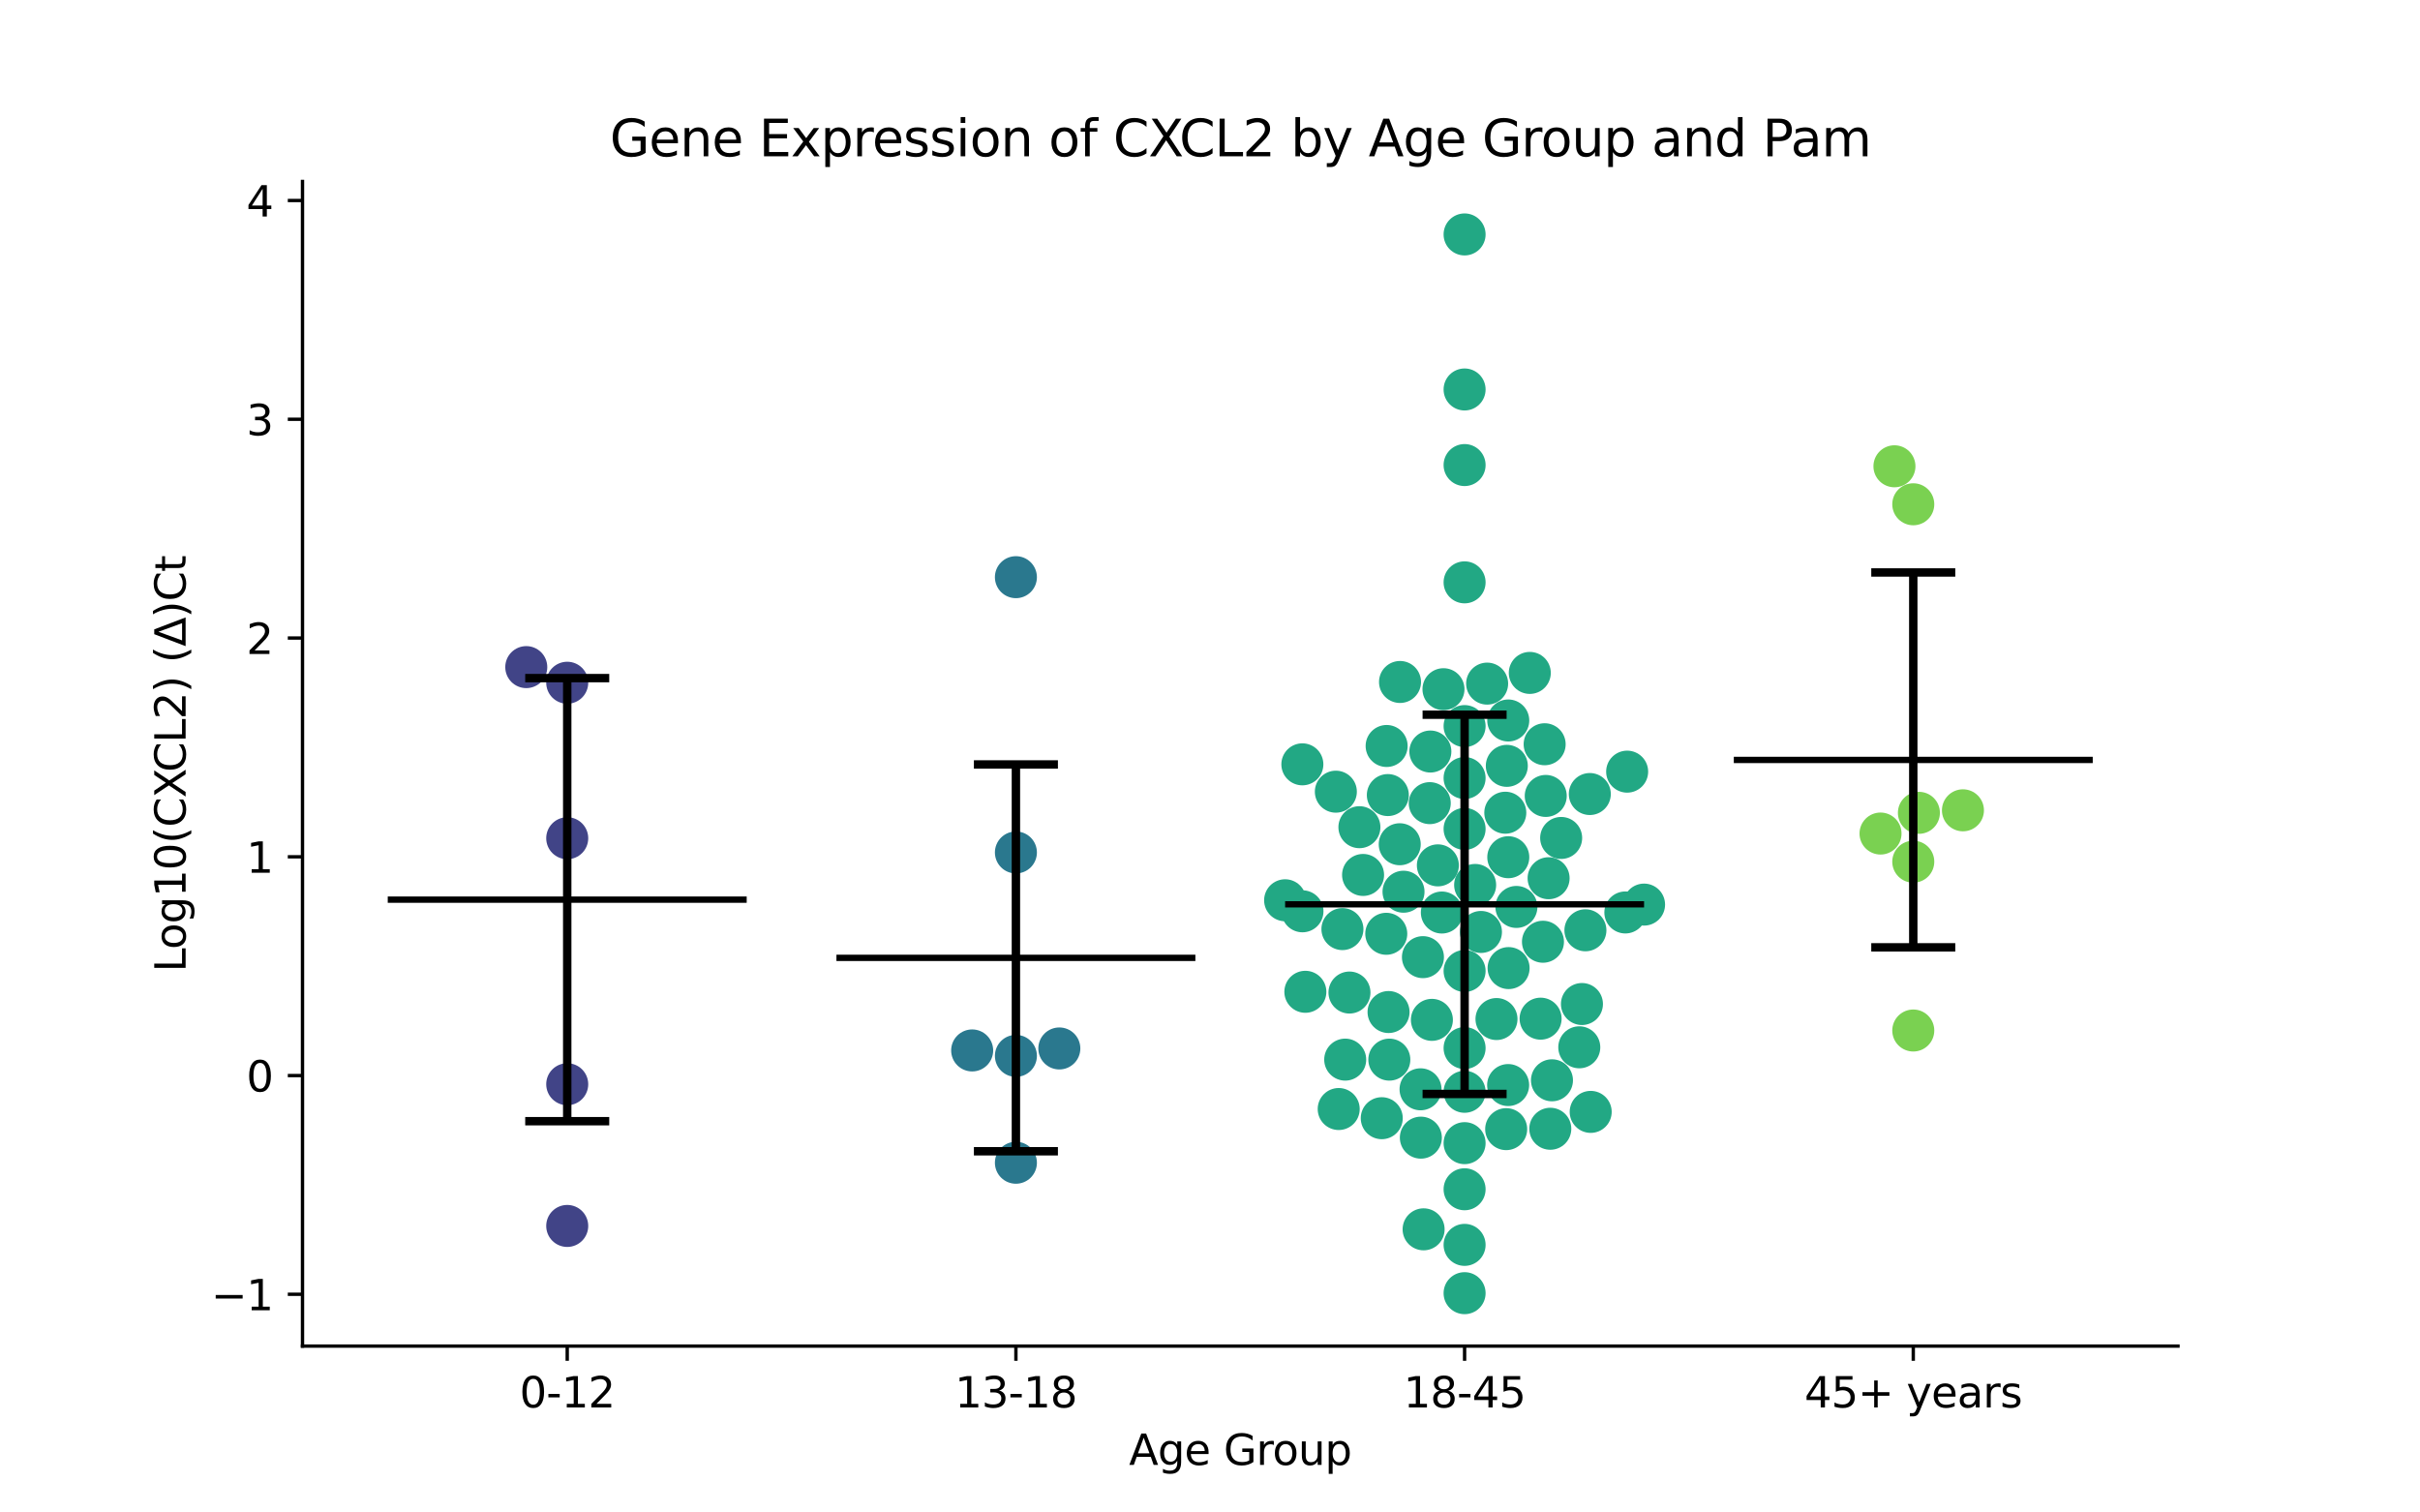 <?xml version="1.0" encoding="utf-8" standalone="no"?>
<!DOCTYPE svg PUBLIC "-//W3C//DTD SVG 1.1//EN"
  "http://www.w3.org/Graphics/SVG/1.1/DTD/svg11.dtd">
<svg xmlns:xlink="http://www.w3.org/1999/xlink" width="576pt" height="360pt" viewBox="0 0 576 360" xmlns="http://www.w3.org/2000/svg" version="1.1">
 <defs>
  <style type="text/css">*{stroke-linejoin: round; stroke-linecap: butt}</style>
 </defs>
 <g id="figure_1">
  <g id="patch_1">
   <path d="M 0 360 
L 576 360 
L 576 0 
L 0 0 
z
" style="fill: #ffffff"/>
  </g>
  <g id="axes_1">
   <g id="patch_2">
    <path d="M 72 320.4 
L 518.4 320.4 
L 518.4 43.2 
L 72 43.2 
z
" style="fill: #ffffff"/>
   </g>
   <g id="PathCollection_1">
    <defs>
     <path id="C0_0_9164478b25" d="M 0 5 
C 1.326 5 2.598 4.473 3.536 3.536 
C 4.473 2.598 5 1.326 5 -0 
C 5 -1.326 4.473 -2.598 3.536 -3.536 
C 2.598 -4.473 1.326 -5 0 -5 
C -1.326 -5 -2.598 -4.473 -3.536 -3.536 
C -4.473 -2.598 -5 -1.326 -5 0 
C -5 1.326 -4.473 2.598 -3.536 3.536 
C -2.598 4.473 -1.326 5 0 5 
z
"/>
    </defs>
    <g clip-path="url(#p341c5e65cb)">
     <use xlink:href="#C0_0_9164478b25" x="125.262" y="158.786" style="fill: #414487"/>
    </g>
    <g clip-path="url(#p341c5e65cb)">
     <use xlink:href="#C0_0_9164478b25" x="135.009" y="162.505" style="fill: #414487"/>
    </g>
    <g clip-path="url(#p341c5e65cb)">
     <use xlink:href="#C0_0_9164478b25" x="135.009" y="199.514" style="fill: #414487"/>
    </g>
    <g clip-path="url(#p341c5e65cb)">
     <use xlink:href="#C0_0_9164478b25" x="135.009" y="291.798" style="fill: #414487"/>
    </g>
    <g clip-path="url(#p341c5e65cb)">
     <use xlink:href="#C0_0_9164478b25" x="135.009" y="258.069" style="fill: #414487"/>
    </g>
   </g>
   <g id="PathCollection_2">
    <defs>
     <path id="C1_0_edf9f49661" d="M 0 5 
C 1.326 5 2.598 4.473 3.536 3.536 
C 4.473 2.598 5 1.326 5 -0 
C 5 -1.326 4.473 -2.598 3.536 -3.536 
C 2.598 -4.473 1.326 -5 0 -5 
C -1.326 -5 -2.598 -4.473 -3.536 -3.536 
C -4.473 -2.598 -5 -1.326 -5 0 
C -5 1.326 -4.473 2.598 -3.536 3.536 
C -2.598 4.473 -1.326 5 0 5 
z
"/>
    </defs>
    <g clip-path="url(#p341c5e65cb)">
     <use xlink:href="#C1_0_edf9f49661" x="241.803" y="137.379" style="fill: #2a788e"/>
    </g>
    <g clip-path="url(#p341c5e65cb)">
     <use xlink:href="#C1_0_edf9f49661" x="241.803" y="251.318" style="fill: #2a788e"/>
    </g>
    <g clip-path="url(#p341c5e65cb)">
     <use xlink:href="#C1_0_edf9f49661" x="241.803" y="276.754" style="fill: #2a788e"/>
    </g>
    <g clip-path="url(#p341c5e65cb)">
     <use xlink:href="#C1_0_edf9f49661" x="231.391" y="250.024" style="fill: #2a788e"/>
    </g>
    <g clip-path="url(#p341c5e65cb)">
     <use xlink:href="#C1_0_edf9f49661" x="252.138" y="249.552" style="fill: #2a788e"/>
    </g>
    <g clip-path="url(#p341c5e65cb)">
     <use xlink:href="#C1_0_edf9f49661" x="241.803" y="202.901" style="fill: #2a788e"/>
    </g>
   </g>
   <g id="PathCollection_3">
    <defs>
     <path id="C2_0_41a0356313" d="M 0 5 
C 1.326 5 2.598 4.473 3.536 3.536 
C 4.473 2.598 5 1.326 5 -0 
C 5 -1.326 4.473 -2.598 3.536 -3.536 
C 2.598 -4.473 1.326 -5 0 -5 
C -1.326 -5 -2.598 -4.473 -3.536 -3.536 
C -4.473 -2.598 -5 -1.326 -5 0 
C -5 1.326 -4.473 2.598 -3.536 3.536 
C -2.598 4.473 -1.326 5 0 5 
z
"/>
    </defs>
    <g clip-path="url(#p341c5e65cb)">
     <use xlink:href="#C2_0_41a0356313" x="353.962" y="162.713" style="fill: #22a884"/>
    </g>
    <g clip-path="url(#p341c5e65cb)">
     <use xlink:href="#C2_0_41a0356313" x="387.289" y="183.667" style="fill: #22a884"/>
    </g>
    <g clip-path="url(#p341c5e65cb)">
     <use xlink:href="#C2_0_41a0356313" x="348.597" y="138.61" style="fill: #22a884"/>
    </g>
    <g clip-path="url(#p341c5e65cb)">
     <use xlink:href="#C2_0_41a0356313" x="367.652" y="177.145" style="fill: #22a884"/>
    </g>
    <g clip-path="url(#p341c5e65cb)">
     <use xlink:href="#C2_0_41a0356313" x="367.912" y="189.447" style="fill: #22a884"/>
    </g>
    <g clip-path="url(#p341c5e65cb)">
     <use xlink:href="#C2_0_41a0356313" x="348.597" y="259.866" style="fill: #22a884"/>
    </g>
    <g clip-path="url(#p341c5e65cb)">
     <use xlink:href="#C2_0_41a0356313" x="333.228" y="162.323" style="fill: #22a884"/>
    </g>
    <g clip-path="url(#p341c5e65cb)">
     <use xlink:href="#C2_0_41a0356313" x="348.597" y="55.8" style="fill: #22a884"/>
    </g>
    <g clip-path="url(#p341c5e65cb)">
     <use xlink:href="#C2_0_41a0356313" x="364.116" y="160.165" style="fill: #22a884"/>
    </g>
    <g clip-path="url(#p341c5e65cb)">
     <use xlink:href="#C2_0_41a0356313" x="348.597" y="92.701" style="fill: #22a884"/>
    </g>
    <g clip-path="url(#p341c5e65cb)">
     <use xlink:href="#C2_0_41a0356313" x="348.597" y="110.694" style="fill: #22a884"/>
    </g>
    <g clip-path="url(#p341c5e65cb)">
     <use xlink:href="#C2_0_41a0356313" x="348.597" y="272.092" style="fill: #22a884"/>
    </g>
    <g clip-path="url(#p341c5e65cb)">
     <use xlink:href="#C2_0_41a0356313" x="330.042" y="177.559" style="fill: #22a884"/>
    </g>
    <g clip-path="url(#p341c5e65cb)">
     <use xlink:href="#C2_0_41a0356313" x="348.597" y="185.187" style="fill: #22a884"/>
    </g>
    <g clip-path="url(#p341c5e65cb)">
     <use xlink:href="#C2_0_41a0356313" x="340.814" y="242.747" style="fill: #22a884"/>
    </g>
    <g clip-path="url(#p341c5e65cb)">
     <use xlink:href="#C2_0_41a0356313" x="343.571" y="164.044" style="fill: #22a884"/>
    </g>
    <g clip-path="url(#p341c5e65cb)">
     <use xlink:href="#C2_0_41a0356313" x="378.401" y="188.993" style="fill: #22a884"/>
    </g>
    <g clip-path="url(#p341c5e65cb)">
     <use xlink:href="#C2_0_41a0356313" x="342.237" y="205.972" style="fill: #22a884"/>
    </g>
    <g clip-path="url(#p341c5e65cb)">
     <use xlink:href="#C2_0_41a0356313" x="305.879" y="214.283" style="fill: #22a884"/>
    </g>
    <g clip-path="url(#p341c5e65cb)">
     <use xlink:href="#C2_0_41a0356313" x="340.304" y="191.162" style="fill: #22a884"/>
    </g>
    <g clip-path="url(#p341c5e65cb)">
     <use xlink:href="#C2_0_41a0356313" x="321.196" y="236.245" style="fill: #22a884"/>
    </g>
    <g clip-path="url(#p341c5e65cb)">
     <use xlink:href="#C2_0_41a0356313" x="333.159" y="200.946" style="fill: #22a884"/>
    </g>
    <g clip-path="url(#p341c5e65cb)">
     <use xlink:href="#C2_0_41a0356313" x="340.45" y="178.879" style="fill: #22a884"/>
    </g>
    <g clip-path="url(#p341c5e65cb)">
     <use xlink:href="#C2_0_41a0356313" x="317.955" y="188.435" style="fill: #22a884"/>
    </g>
    <g clip-path="url(#p341c5e65cb)">
     <use xlink:href="#C2_0_41a0356313" x="309.984" y="181.926" style="fill: #22a884"/>
    </g>
    <g clip-path="url(#p341c5e65cb)">
     <use xlink:href="#C2_0_41a0356313" x="338.682" y="227.82" style="fill: #22a884"/>
    </g>
    <g clip-path="url(#p341c5e65cb)">
     <use xlink:href="#C2_0_41a0356313" x="348.597" y="249.459" style="fill: #22a884"/>
    </g>
    <g clip-path="url(#p341c5e65cb)">
     <use xlink:href="#C2_0_41a0356313" x="348.597" y="197.296" style="fill: #22a884"/>
    </g>
    <g clip-path="url(#p341c5e65cb)">
     <use xlink:href="#C2_0_41a0356313" x="368.995" y="268.667" style="fill: #22a884"/>
    </g>
    <g clip-path="url(#p341c5e65cb)">
     <use xlink:href="#C2_0_41a0356313" x="360.928" y="215.868" style="fill: #22a884"/>
    </g>
    <g clip-path="url(#p341c5e65cb)">
     <use xlink:href="#C2_0_41a0356313" x="352.493" y="221.824" style="fill: #22a884"/>
    </g>
    <g clip-path="url(#p341c5e65cb)">
     <use xlink:href="#C2_0_41a0356313" x="334.061" y="212.247" style="fill: #22a884"/>
    </g>
    <g clip-path="url(#p341c5e65cb)">
     <use xlink:href="#C2_0_41a0356313" x="358.996" y="204.034" style="fill: #22a884"/>
    </g>
    <g clip-path="url(#p341c5e65cb)">
     <use xlink:href="#C2_0_41a0356313" x="348.597" y="307.8" style="fill: #22a884"/>
    </g>
    <g clip-path="url(#p341c5e65cb)">
     <use xlink:href="#C2_0_41a0356313" x="375.895" y="249.279" style="fill: #22a884"/>
    </g>
    <g clip-path="url(#p341c5e65cb)">
     <use xlink:href="#C2_0_41a0356313" x="358.962" y="258.264" style="fill: #22a884"/>
    </g>
    <g clip-path="url(#p341c5e65cb)">
     <use xlink:href="#C2_0_41a0356313" x="391.315" y="215.312" style="fill: #22a884"/>
    </g>
    <g clip-path="url(#p341c5e65cb)">
     <use xlink:href="#C2_0_41a0356313" x="359.072" y="230.424" style="fill: #22a884"/>
    </g>
    <g clip-path="url(#p341c5e65cb)">
     <use xlink:href="#C2_0_41a0356313" x="368.593" y="209.034" style="fill: #22a884"/>
    </g>
    <g clip-path="url(#p341c5e65cb)">
     <use xlink:href="#C2_0_41a0356313" x="371.582" y="199.448" style="fill: #22a884"/>
    </g>
    <g clip-path="url(#p341c5e65cb)">
     <use xlink:href="#C2_0_41a0356313" x="330.328" y="189.242" style="fill: #22a884"/>
    </g>
    <g clip-path="url(#p341c5e65cb)">
     <use xlink:href="#C2_0_41a0356313" x="358.646" y="182.286" style="fill: #22a884"/>
    </g>
    <g clip-path="url(#p341c5e65cb)">
     <use xlink:href="#C2_0_41a0356313" x="348.597" y="283.067" style="fill: #22a884"/>
    </g>
    <g clip-path="url(#p341c5e65cb)">
     <use xlink:href="#C2_0_41a0356313" x="386.861" y="217.182" style="fill: #22a884"/>
    </g>
    <g clip-path="url(#p341c5e65cb)">
     <use xlink:href="#C2_0_41a0356313" x="348.597" y="172.824" style="fill: #22a884"/>
    </g>
    <g clip-path="url(#p341c5e65cb)">
     <use xlink:href="#C2_0_41a0356313" x="329.954" y="222.26" style="fill: #22a884"/>
    </g>
    <g clip-path="url(#p341c5e65cb)">
     <use xlink:href="#C2_0_41a0356313" x="320.183" y="252.209" style="fill: #22a884"/>
    </g>
    <g clip-path="url(#p341c5e65cb)">
     <use xlink:href="#C2_0_41a0356313" x="324.434" y="208.255" style="fill: #22a884"/>
    </g>
    <g clip-path="url(#p341c5e65cb)">
     <use xlink:href="#C2_0_41a0356313" x="310.008" y="216.908" style="fill: #22a884"/>
    </g>
    <g clip-path="url(#p341c5e65cb)">
     <use xlink:href="#C2_0_41a0356313" x="351.108" y="210.635" style="fill: #22a884"/>
    </g>
    <g clip-path="url(#p341c5e65cb)">
     <use xlink:href="#C2_0_41a0356313" x="369.394" y="257.133" style="fill: #22a884"/>
    </g>
    <g clip-path="url(#p341c5e65cb)">
     <use xlink:href="#C2_0_41a0356313" x="343.185" y="217.197" style="fill: #22a884"/>
    </g>
    <g clip-path="url(#p341c5e65cb)">
     <use xlink:href="#C2_0_41a0356313" x="330.498" y="240.883" style="fill: #22a884"/>
    </g>
    <g clip-path="url(#p341c5e65cb)">
     <use xlink:href="#C2_0_41a0356313" x="330.683" y="252.211" style="fill: #22a884"/>
    </g>
    <g clip-path="url(#p341c5e65cb)">
     <use xlink:href="#C2_0_41a0356313" x="358.991" y="171.491" style="fill: #22a884"/>
    </g>
    <g clip-path="url(#p341c5e65cb)">
     <use xlink:href="#C2_0_41a0356313" x="319.52" y="221.143" style="fill: #22a884"/>
    </g>
    <g clip-path="url(#p341c5e65cb)">
     <use xlink:href="#C2_0_41a0356313" x="366.688" y="242.462" style="fill: #22a884"/>
    </g>
    <g clip-path="url(#p341c5e65cb)">
     <use xlink:href="#C2_0_41a0356313" x="310.697" y="236.067" style="fill: #22a884"/>
    </g>
    <g clip-path="url(#p341c5e65cb)">
     <use xlink:href="#C2_0_41a0356313" x="358.286" y="193.442" style="fill: #22a884"/>
    </g>
    <g clip-path="url(#p341c5e65cb)">
     <use xlink:href="#C2_0_41a0356313" x="358.496" y="268.757" style="fill: #22a884"/>
    </g>
    <g clip-path="url(#p341c5e65cb)">
     <use xlink:href="#C2_0_41a0356313" x="338.842" y="292.604" style="fill: #22a884"/>
    </g>
    <g clip-path="url(#p341c5e65cb)">
     <use xlink:href="#C2_0_41a0356313" x="338.188" y="270.783" style="fill: #22a884"/>
    </g>
    <g clip-path="url(#p341c5e65cb)">
     <use xlink:href="#C2_0_41a0356313" x="323.562" y="196.889" style="fill: #22a884"/>
    </g>
    <g clip-path="url(#p341c5e65cb)">
     <use xlink:href="#C2_0_41a0356313" x="328.881" y="266.153" style="fill: #22a884"/>
    </g>
    <g clip-path="url(#p341c5e65cb)">
     <use xlink:href="#C2_0_41a0356313" x="348.597" y="231.11" style="fill: #22a884"/>
    </g>
    <g clip-path="url(#p341c5e65cb)">
     <use xlink:href="#C2_0_41a0356313" x="367.251" y="224.153" style="fill: #22a884"/>
    </g>
    <g clip-path="url(#p341c5e65cb)">
     <use xlink:href="#C2_0_41a0356313" x="338.115" y="259.275" style="fill: #22a884"/>
    </g>
    <g clip-path="url(#p341c5e65cb)">
     <use xlink:href="#C2_0_41a0356313" x="376.529" y="238.976" style="fill: #22a884"/>
    </g>
    <g clip-path="url(#p341c5e65cb)">
     <use xlink:href="#C2_0_41a0356313" x="318.634" y="263.969" style="fill: #22a884"/>
    </g>
    <g clip-path="url(#p341c5e65cb)">
     <use xlink:href="#C2_0_41a0356313" x="356.189" y="242.551" style="fill: #22a884"/>
    </g>
    <g clip-path="url(#p341c5e65cb)">
     <use xlink:href="#C2_0_41a0356313" x="377.354" y="221.427" style="fill: #22a884"/>
    </g>
    <g clip-path="url(#p341c5e65cb)">
     <use xlink:href="#C2_0_41a0356313" x="378.611" y="264.651" style="fill: #22a884"/>
    </g>
    <g clip-path="url(#p341c5e65cb)">
     <use xlink:href="#C2_0_41a0356313" x="348.597" y="296.303" style="fill: #22a884"/>
    </g>
   </g>
   <g id="PathCollection_4">
    <defs>
     <path id="C3_0_a66eb5003d" d="M 0 5 
C 1.326 5 2.598 4.473 3.536 3.536 
C 4.473 2.598 5 1.326 5 -0 
C 5 -1.326 4.473 -2.598 3.536 -3.536 
C 2.598 -4.473 1.326 -5 0 -5 
C -1.326 -5 -2.598 -4.473 -3.536 -3.536 
C -4.473 -2.598 -5 -1.326 -5 0 
C -5 1.326 -4.473 2.598 -3.536 3.536 
C -2.598 4.473 -1.326 5 0 5 
z
"/>
    </defs>
    <g clip-path="url(#p341c5e65cb)">
     <use xlink:href="#C3_0_a66eb5003d" x="456.731" y="193.469" style="fill: #7ad151"/>
    </g>
    <g clip-path="url(#p341c5e65cb)">
     <use xlink:href="#C3_0_a66eb5003d" x="455.391" y="205.099" style="fill: #7ad151"/>
    </g>
    <g clip-path="url(#p341c5e65cb)">
     <use xlink:href="#C3_0_a66eb5003d" x="455.391" y="120.028" style="fill: #7ad151"/>
    </g>
    <g clip-path="url(#p341c5e65cb)">
     <use xlink:href="#C3_0_a66eb5003d" x="450.909" y="110.985" style="fill: #7ad151"/>
    </g>
    <g clip-path="url(#p341c5e65cb)">
     <use xlink:href="#C3_0_a66eb5003d" x="467.213" y="192.869" style="fill: #7ad151"/>
    </g>
    <g clip-path="url(#p341c5e65cb)">
     <use xlink:href="#C3_0_a66eb5003d" x="447.596" y="198.399" style="fill: #7ad151"/>
    </g>
    <g clip-path="url(#p341c5e65cb)">
     <use xlink:href="#C3_0_a66eb5003d" x="455.391" y="245.281" style="fill: #7ad151"/>
    </g>
   </g>
   <g id="matplotlib.axis_1">
    <g id="xtick_1">
     <g id="line2d_1">
      <defs>
       <path id="md28a3a3b6a" d="M 0 0 
L 0 3.5 
" style="stroke: #000000; stroke-width: 0.8"/>
      </defs>
      <g>
       <use xlink:href="#md28a3a3b6a" x="135.009" y="320.4" style="stroke: #000000; stroke-width: 0.8"/>
      </g>
     </g>
     <g id="text_1">
      <!-- 0-12 -->
      <g transform="translate(123.661 334.998) scale(0.1 -0.1)">
       <defs>
        <path id="DejaVuSans-30" d="M 2034 4250 
Q 1547 4250 1301 3770 
Q 1056 3291 1056 2328 
Q 1056 1369 1301 889 
Q 1547 409 2034 409 
Q 2525 409 2770 889 
Q 3016 1369 3016 2328 
Q 3016 3291 2770 3770 
Q 2525 4250 2034 4250 
z
M 2034 4750 
Q 2819 4750 3233 4129 
Q 3647 3509 3647 2328 
Q 3647 1150 3233 529 
Q 2819 -91 2034 -91 
Q 1250 -91 836 529 
Q 422 1150 422 2328 
Q 422 3509 836 4129 
Q 1250 4750 2034 4750 
z
" transform="scale(0.016)"/>
        <path id="DejaVuSans-2d" d="M 313 2009 
L 1997 2009 
L 1997 1497 
L 313 1497 
L 313 2009 
z
" transform="scale(0.016)"/>
        <path id="DejaVuSans-31" d="M 794 531 
L 1825 531 
L 1825 4091 
L 703 3866 
L 703 4441 
L 1819 4666 
L 2450 4666 
L 2450 531 
L 3481 531 
L 3481 0 
L 794 0 
L 794 531 
z
" transform="scale(0.016)"/>
        <path id="DejaVuSans-32" d="M 1228 531 
L 3431 531 
L 3431 0 
L 469 0 
L 469 531 
Q 828 903 1448 1529 
Q 2069 2156 2228 2338 
Q 2531 2678 2651 2914 
Q 2772 3150 2772 3378 
Q 2772 3750 2511 3984 
Q 2250 4219 1831 4219 
Q 1534 4219 1204 4116 
Q 875 4013 500 3803 
L 500 4441 
Q 881 4594 1212 4672 
Q 1544 4750 1819 4750 
Q 2544 4750 2975 4387 
Q 3406 4025 3406 3419 
Q 3406 3131 3298 2873 
Q 3191 2616 2906 2266 
Q 2828 2175 2409 1742 
Q 1991 1309 1228 531 
z
" transform="scale(0.016)"/>
       </defs>
       <use xlink:href="#DejaVuSans-30"/>
       <use xlink:href="#DejaVuSans-2d" x="63.623"/>
       <use xlink:href="#DejaVuSans-31" x="99.707"/>
       <use xlink:href="#DejaVuSans-32" x="163.33"/>
      </g>
     </g>
    </g>
    <g id="xtick_2">
     <g id="line2d_2">
      <g>
       <use xlink:href="#md28a3a3b6a" x="241.803" y="320.4" style="stroke: #000000; stroke-width: 0.8"/>
      </g>
     </g>
     <g id="text_2">
      <!-- 13-18 -->
      <g transform="translate(227.274 334.998) scale(0.1 -0.1)">
       <defs>
        <path id="DejaVuSans-33" d="M 2597 2516 
Q 3050 2419 3304 2112 
Q 3559 1806 3559 1356 
Q 3559 666 3084 287 
Q 2609 -91 1734 -91 
Q 1441 -91 1130 -33 
Q 819 25 488 141 
L 488 750 
Q 750 597 1062 519 
Q 1375 441 1716 441 
Q 2309 441 2620 675 
Q 2931 909 2931 1356 
Q 2931 1769 2642 2001 
Q 2353 2234 1838 2234 
L 1294 2234 
L 1294 2753 
L 1863 2753 
Q 2328 2753 2575 2939 
Q 2822 3125 2822 3475 
Q 2822 3834 2567 4026 
Q 2313 4219 1838 4219 
Q 1578 4219 1281 4162 
Q 984 4106 628 3988 
L 628 4550 
Q 988 4650 1302 4700 
Q 1616 4750 1894 4750 
Q 2613 4750 3031 4423 
Q 3450 4097 3450 3541 
Q 3450 3153 3228 2886 
Q 3006 2619 2597 2516 
z
" transform="scale(0.016)"/>
        <path id="DejaVuSans-38" d="M 2034 2216 
Q 1584 2216 1326 1975 
Q 1069 1734 1069 1313 
Q 1069 891 1326 650 
Q 1584 409 2034 409 
Q 2484 409 2743 651 
Q 3003 894 3003 1313 
Q 3003 1734 2745 1975 
Q 2488 2216 2034 2216 
z
M 1403 2484 
Q 997 2584 770 2862 
Q 544 3141 544 3541 
Q 544 4100 942 4425 
Q 1341 4750 2034 4750 
Q 2731 4750 3128 4425 
Q 3525 4100 3525 3541 
Q 3525 3141 3298 2862 
Q 3072 2584 2669 2484 
Q 3125 2378 3379 2068 
Q 3634 1759 3634 1313 
Q 3634 634 3220 271 
Q 2806 -91 2034 -91 
Q 1263 -91 848 271 
Q 434 634 434 1313 
Q 434 1759 690 2068 
Q 947 2378 1403 2484 
z
M 1172 3481 
Q 1172 3119 1398 2916 
Q 1625 2713 2034 2713 
Q 2441 2713 2670 2916 
Q 2900 3119 2900 3481 
Q 2900 3844 2670 4047 
Q 2441 4250 2034 4250 
Q 1625 4250 1398 4047 
Q 1172 3844 1172 3481 
z
" transform="scale(0.016)"/>
       </defs>
       <use xlink:href="#DejaVuSans-31"/>
       <use xlink:href="#DejaVuSans-33" x="63.623"/>
       <use xlink:href="#DejaVuSans-2d" x="127.246"/>
       <use xlink:href="#DejaVuSans-31" x="163.33"/>
       <use xlink:href="#DejaVuSans-38" x="226.953"/>
      </g>
     </g>
    </g>
    <g id="xtick_3">
     <g id="line2d_3">
      <g>
       <use xlink:href="#md28a3a3b6a" x="348.597" y="320.4" style="stroke: #000000; stroke-width: 0.8"/>
      </g>
     </g>
     <g id="text_3">
      <!-- 18-45 -->
      <g transform="translate(334.068 334.998) scale(0.1 -0.1)">
       <defs>
        <path id="DejaVuSans-34" d="M 2419 4116 
L 825 1625 
L 2419 1625 
L 2419 4116 
z
M 2253 4666 
L 3047 4666 
L 3047 1625 
L 3713 1625 
L 3713 1100 
L 3047 1100 
L 3047 0 
L 2419 0 
L 2419 1100 
L 313 1100 
L 313 1709 
L 2253 4666 
z
" transform="scale(0.016)"/>
        <path id="DejaVuSans-35" d="M 691 4666 
L 3169 4666 
L 3169 4134 
L 1269 4134 
L 1269 2991 
Q 1406 3038 1543 3061 
Q 1681 3084 1819 3084 
Q 2600 3084 3056 2656 
Q 3513 2228 3513 1497 
Q 3513 744 3044 326 
Q 2575 -91 1722 -91 
Q 1428 -91 1123 -41 
Q 819 9 494 109 
L 494 744 
Q 775 591 1075 516 
Q 1375 441 1709 441 
Q 2250 441 2565 725 
Q 2881 1009 2881 1497 
Q 2881 1984 2565 2268 
Q 2250 2553 1709 2553 
Q 1456 2553 1204 2497 
Q 953 2441 691 2322 
L 691 4666 
z
" transform="scale(0.016)"/>
       </defs>
       <use xlink:href="#DejaVuSans-31"/>
       <use xlink:href="#DejaVuSans-38" x="63.623"/>
       <use xlink:href="#DejaVuSans-2d" x="127.246"/>
       <use xlink:href="#DejaVuSans-34" x="163.33"/>
       <use xlink:href="#DejaVuSans-35" x="226.953"/>
      </g>
     </g>
    </g>
    <g id="xtick_4">
     <g id="line2d_4">
      <g>
       <use xlink:href="#md28a3a3b6a" x="455.391" y="320.4" style="stroke: #000000; stroke-width: 0.8"/>
      </g>
     </g>
     <g id="text_4">
      <!-- 45+ years -->
      <g transform="translate(429.49 334.998) scale(0.1 -0.1)">
       <defs>
        <path id="DejaVuSans-2b" d="M 2944 4013 
L 2944 2272 
L 4684 2272 
L 4684 1741 
L 2944 1741 
L 2944 0 
L 2419 0 
L 2419 1741 
L 678 1741 
L 678 2272 
L 2419 2272 
L 2419 4013 
L 2944 4013 
z
" transform="scale(0.016)"/>
        <path id="DejaVuSans-20" transform="scale(0.016)"/>
        <path id="DejaVuSans-79" d="M 2059 -325 
Q 1816 -950 1584 -1140 
Q 1353 -1331 966 -1331 
L 506 -1331 
L 506 -850 
L 844 -850 
Q 1081 -850 1212 -737 
Q 1344 -625 1503 -206 
L 1606 56 
L 191 3500 
L 800 3500 
L 1894 763 
L 2988 3500 
L 3597 3500 
L 2059 -325 
z
" transform="scale(0.016)"/>
        <path id="DejaVuSans-65" d="M 3597 1894 
L 3597 1613 
L 953 1613 
Q 991 1019 1311 708 
Q 1631 397 2203 397 
Q 2534 397 2845 478 
Q 3156 559 3463 722 
L 3463 178 
Q 3153 47 2828 -22 
Q 2503 -91 2169 -91 
Q 1331 -91 842 396 
Q 353 884 353 1716 
Q 353 2575 817 3079 
Q 1281 3584 2069 3584 
Q 2775 3584 3186 3129 
Q 3597 2675 3597 1894 
z
M 3022 2063 
Q 3016 2534 2758 2815 
Q 2500 3097 2075 3097 
Q 1594 3097 1305 2825 
Q 1016 2553 972 2059 
L 3022 2063 
z
" transform="scale(0.016)"/>
        <path id="DejaVuSans-61" d="M 2194 1759 
Q 1497 1759 1228 1600 
Q 959 1441 959 1056 
Q 959 750 1161 570 
Q 1363 391 1709 391 
Q 2188 391 2477 730 
Q 2766 1069 2766 1631 
L 2766 1759 
L 2194 1759 
z
M 3341 1997 
L 3341 0 
L 2766 0 
L 2766 531 
Q 2569 213 2275 61 
Q 1981 -91 1556 -91 
Q 1019 -91 701 211 
Q 384 513 384 1019 
Q 384 1609 779 1909 
Q 1175 2209 1959 2209 
L 2766 2209 
L 2766 2266 
Q 2766 2663 2505 2880 
Q 2244 3097 1772 3097 
Q 1472 3097 1187 3025 
Q 903 2953 641 2809 
L 641 3341 
Q 956 3463 1253 3523 
Q 1550 3584 1831 3584 
Q 2591 3584 2966 3190 
Q 3341 2797 3341 1997 
z
" transform="scale(0.016)"/>
        <path id="DejaVuSans-72" d="M 2631 2963 
Q 2534 3019 2420 3045 
Q 2306 3072 2169 3072 
Q 1681 3072 1420 2755 
Q 1159 2438 1159 1844 
L 1159 0 
L 581 0 
L 581 3500 
L 1159 3500 
L 1159 2956 
Q 1341 3275 1631 3429 
Q 1922 3584 2338 3584 
Q 2397 3584 2469 3576 
Q 2541 3569 2628 3553 
L 2631 2963 
z
" transform="scale(0.016)"/>
        <path id="DejaVuSans-73" d="M 2834 3397 
L 2834 2853 
Q 2591 2978 2328 3040 
Q 2066 3103 1784 3103 
Q 1356 3103 1142 2972 
Q 928 2841 928 2578 
Q 928 2378 1081 2264 
Q 1234 2150 1697 2047 
L 1894 2003 
Q 2506 1872 2764 1633 
Q 3022 1394 3022 966 
Q 3022 478 2636 193 
Q 2250 -91 1575 -91 
Q 1294 -91 989 -36 
Q 684 19 347 128 
L 347 722 
Q 666 556 975 473 
Q 1284 391 1588 391 
Q 1994 391 2212 530 
Q 2431 669 2431 922 
Q 2431 1156 2273 1281 
Q 2116 1406 1581 1522 
L 1381 1569 
Q 847 1681 609 1914 
Q 372 2147 372 2553 
Q 372 3047 722 3315 
Q 1072 3584 1716 3584 
Q 2034 3584 2315 3537 
Q 2597 3491 2834 3397 
z
" transform="scale(0.016)"/>
       </defs>
       <use xlink:href="#DejaVuSans-34"/>
       <use xlink:href="#DejaVuSans-35" x="63.623"/>
       <use xlink:href="#DejaVuSans-2b" x="127.246"/>
       <use xlink:href="#DejaVuSans-20" x="211.035"/>
       <use xlink:href="#DejaVuSans-79" x="242.822"/>
       <use xlink:href="#DejaVuSans-65" x="302.002"/>
       <use xlink:href="#DejaVuSans-61" x="363.525"/>
       <use xlink:href="#DejaVuSans-72" x="424.805"/>
       <use xlink:href="#DejaVuSans-73" x="465.918"/>
      </g>
     </g>
    </g>
    <g id="text_5">
     <!-- Age Group -->
     <g transform="translate(268.72 348.677) scale(0.1 -0.1)">
      <defs>
       <path id="DejaVuSans-41" d="M 2188 4044 
L 1331 1722 
L 3047 1722 
L 2188 4044 
z
M 1831 4666 
L 2547 4666 
L 4325 0 
L 3669 0 
L 3244 1197 
L 1141 1197 
L 716 0 
L 50 0 
L 1831 4666 
z
" transform="scale(0.016)"/>
       <path id="DejaVuSans-67" d="M 2906 1791 
Q 2906 2416 2648 2759 
Q 2391 3103 1925 3103 
Q 1463 3103 1205 2759 
Q 947 2416 947 1791 
Q 947 1169 1205 825 
Q 1463 481 1925 481 
Q 2391 481 2648 825 
Q 2906 1169 2906 1791 
z
M 3481 434 
Q 3481 -459 3084 -895 
Q 2688 -1331 1869 -1331 
Q 1566 -1331 1297 -1286 
Q 1028 -1241 775 -1147 
L 775 -588 
Q 1028 -725 1275 -790 
Q 1522 -856 1778 -856 
Q 2344 -856 2625 -561 
Q 2906 -266 2906 331 
L 2906 616 
Q 2728 306 2450 153 
Q 2172 0 1784 0 
Q 1141 0 747 490 
Q 353 981 353 1791 
Q 353 2603 747 3093 
Q 1141 3584 1784 3584 
Q 2172 3584 2450 3431 
Q 2728 3278 2906 2969 
L 2906 3500 
L 3481 3500 
L 3481 434 
z
" transform="scale(0.016)"/>
       <path id="DejaVuSans-47" d="M 3809 666 
L 3809 1919 
L 2778 1919 
L 2778 2438 
L 4434 2438 
L 4434 434 
Q 4069 175 3628 42 
Q 3188 -91 2688 -91 
Q 1594 -91 976 548 
Q 359 1188 359 2328 
Q 359 3472 976 4111 
Q 1594 4750 2688 4750 
Q 3144 4750 3555 4637 
Q 3966 4525 4313 4306 
L 4313 3634 
Q 3963 3931 3569 4081 
Q 3175 4231 2741 4231 
Q 1884 4231 1454 3753 
Q 1025 3275 1025 2328 
Q 1025 1384 1454 906 
Q 1884 428 2741 428 
Q 3075 428 3337 486 
Q 3600 544 3809 666 
z
" transform="scale(0.016)"/>
       <path id="DejaVuSans-6f" d="M 1959 3097 
Q 1497 3097 1228 2736 
Q 959 2375 959 1747 
Q 959 1119 1226 758 
Q 1494 397 1959 397 
Q 2419 397 2687 759 
Q 2956 1122 2956 1747 
Q 2956 2369 2687 2733 
Q 2419 3097 1959 3097 
z
M 1959 3584 
Q 2709 3584 3137 3096 
Q 3566 2609 3566 1747 
Q 3566 888 3137 398 
Q 2709 -91 1959 -91 
Q 1206 -91 779 398 
Q 353 888 353 1747 
Q 353 2609 779 3096 
Q 1206 3584 1959 3584 
z
" transform="scale(0.016)"/>
       <path id="DejaVuSans-75" d="M 544 1381 
L 544 3500 
L 1119 3500 
L 1119 1403 
Q 1119 906 1312 657 
Q 1506 409 1894 409 
Q 2359 409 2629 706 
Q 2900 1003 2900 1516 
L 2900 3500 
L 3475 3500 
L 3475 0 
L 2900 0 
L 2900 538 
Q 2691 219 2414 64 
Q 2138 -91 1772 -91 
Q 1169 -91 856 284 
Q 544 659 544 1381 
z
M 1991 3584 
L 1991 3584 
z
" transform="scale(0.016)"/>
       <path id="DejaVuSans-70" d="M 1159 525 
L 1159 -1331 
L 581 -1331 
L 581 3500 
L 1159 3500 
L 1159 2969 
Q 1341 3281 1617 3432 
Q 1894 3584 2278 3584 
Q 2916 3584 3314 3078 
Q 3713 2572 3713 1747 
Q 3713 922 3314 415 
Q 2916 -91 2278 -91 
Q 1894 -91 1617 61 
Q 1341 213 1159 525 
z
M 3116 1747 
Q 3116 2381 2855 2742 
Q 2594 3103 2138 3103 
Q 1681 3103 1420 2742 
Q 1159 2381 1159 1747 
Q 1159 1113 1420 752 
Q 1681 391 2138 391 
Q 2594 391 2855 752 
Q 3116 1113 3116 1747 
z
" transform="scale(0.016)"/>
      </defs>
      <use xlink:href="#DejaVuSans-41"/>
      <use xlink:href="#DejaVuSans-67" x="68.408"/>
      <use xlink:href="#DejaVuSans-65" x="131.885"/>
      <use xlink:href="#DejaVuSans-20" x="193.408"/>
      <use xlink:href="#DejaVuSans-47" x="225.195"/>
      <use xlink:href="#DejaVuSans-72" x="302.686"/>
      <use xlink:href="#DejaVuSans-6f" x="341.549"/>
      <use xlink:href="#DejaVuSans-75" x="402.73"/>
      <use xlink:href="#DejaVuSans-70" x="466.109"/>
     </g>
    </g>
   </g>
   <g id="matplotlib.axis_2">
    <g id="ytick_1">
     <g id="line2d_5">
      <defs>
       <path id="mbc85b0775d" d="M 0 0 
L -3.5 0 
" style="stroke: #000000; stroke-width: 0.8"/>
      </defs>
      <g>
       <use xlink:href="#mbc85b0775d" x="72" y="308.067" style="stroke: #000000; stroke-width: 0.8"/>
      </g>
     </g>
     <g id="text_6">
      <!-- −1 -->
      <g transform="translate(50.258 311.866) scale(0.1 -0.1)">
       <defs>
        <path id="DejaVuSans-2212" d="M 678 2272 
L 4684 2272 
L 4684 1741 
L 678 1741 
L 678 2272 
z
" transform="scale(0.016)"/>
       </defs>
       <use xlink:href="#DejaVuSans-2212"/>
       <use xlink:href="#DejaVuSans-31" x="83.789"/>
      </g>
     </g>
    </g>
    <g id="ytick_2">
     <g id="line2d_6">
      <g>
       <use xlink:href="#mbc85b0775d" x="72" y="255.999" style="stroke: #000000; stroke-width: 0.8"/>
      </g>
     </g>
     <g id="text_7">
      <!-- 0 -->
      <g transform="translate(58.638 259.799) scale(0.1 -0.1)">
       <use xlink:href="#DejaVuSans-30"/>
      </g>
     </g>
    </g>
    <g id="ytick_3">
     <g id="line2d_7">
      <g>
       <use xlink:href="#mbc85b0775d" x="72" y="203.932" style="stroke: #000000; stroke-width: 0.8"/>
      </g>
     </g>
     <g id="text_8">
      <!-- 1 -->
      <g transform="translate(58.638 207.731) scale(0.1 -0.1)">
       <use xlink:href="#DejaVuSans-31"/>
      </g>
     </g>
    </g>
    <g id="ytick_4">
     <g id="line2d_8">
      <g>
       <use xlink:href="#mbc85b0775d" x="72" y="151.864" style="stroke: #000000; stroke-width: 0.8"/>
      </g>
     </g>
     <g id="text_9">
      <!-- 2 -->
      <g transform="translate(58.638 155.663) scale(0.1 -0.1)">
       <use xlink:href="#DejaVuSans-32"/>
      </g>
     </g>
    </g>
    <g id="ytick_5">
     <g id="line2d_9">
      <g>
       <use xlink:href="#mbc85b0775d" x="72" y="99.796" style="stroke: #000000; stroke-width: 0.8"/>
      </g>
     </g>
     <g id="text_10">
      <!-- 3 -->
      <g transform="translate(58.638 103.595) scale(0.1 -0.1)">
       <use xlink:href="#DejaVuSans-33"/>
      </g>
     </g>
    </g>
    <g id="ytick_6">
     <g id="line2d_10">
      <g>
       <use xlink:href="#mbc85b0775d" x="72" y="47.728" style="stroke: #000000; stroke-width: 0.8"/>
      </g>
     </g>
     <g id="text_11">
      <!-- 4 -->
      <g transform="translate(58.638 51.528) scale(0.1 -0.1)">
       <use xlink:href="#DejaVuSans-34"/>
      </g>
     </g>
    </g>
    <g id="text_12">
     <!-- Log10(CXCL2) (Δ)Ct -->
     <g transform="translate(44.178 231.371) rotate(-90) scale(0.1 -0.1)">
      <defs>
       <path id="DejaVuSans-4c" d="M 628 4666 
L 1259 4666 
L 1259 531 
L 3531 531 
L 3531 0 
L 628 0 
L 628 4666 
z
" transform="scale(0.016)"/>
       <path id="DejaVuSans-28" d="M 1984 4856 
Q 1566 4138 1362 3434 
Q 1159 2731 1159 2009 
Q 1159 1288 1364 580 
Q 1569 -128 1984 -844 
L 1484 -844 
Q 1016 -109 783 600 
Q 550 1309 550 2009 
Q 550 2706 781 3412 
Q 1013 4119 1484 4856 
L 1984 4856 
z
" transform="scale(0.016)"/>
       <path id="DejaVuSans-43" d="M 4122 4306 
L 4122 3641 
Q 3803 3938 3442 4084 
Q 3081 4231 2675 4231 
Q 1875 4231 1450 3742 
Q 1025 3253 1025 2328 
Q 1025 1406 1450 917 
Q 1875 428 2675 428 
Q 3081 428 3442 575 
Q 3803 722 4122 1019 
L 4122 359 
Q 3791 134 3420 21 
Q 3050 -91 2638 -91 
Q 1578 -91 968 557 
Q 359 1206 359 2328 
Q 359 3453 968 4101 
Q 1578 4750 2638 4750 
Q 3056 4750 3426 4639 
Q 3797 4528 4122 4306 
z
" transform="scale(0.016)"/>
       <path id="DejaVuSans-58" d="M 403 4666 
L 1081 4666 
L 2241 2931 
L 3406 4666 
L 4084 4666 
L 2584 2425 
L 4184 0 
L 3506 0 
L 2194 1984 
L 872 0 
L 191 0 
L 1856 2491 
L 403 4666 
z
" transform="scale(0.016)"/>
       <path id="DejaVuSans-29" d="M 513 4856 
L 1013 4856 
Q 1481 4119 1714 3412 
Q 1947 2706 1947 2009 
Q 1947 1309 1714 600 
Q 1481 -109 1013 -844 
L 513 -844 
Q 928 -128 1133 580 
Q 1338 1288 1338 2009 
Q 1338 2731 1133 3434 
Q 928 4138 513 4856 
z
" transform="scale(0.016)"/>
       <path id="DejaVuSans-394" d="M 2188 4044 
L 906 525 
L 3472 525 
L 2188 4044 
z
M 50 0 
L 1831 4666 
L 2547 4666 
L 4325 0 
L 50 0 
z
" transform="scale(0.016)"/>
       <path id="DejaVuSans-74" d="M 1172 4494 
L 1172 3500 
L 2356 3500 
L 2356 3053 
L 1172 3053 
L 1172 1153 
Q 1172 725 1289 603 
Q 1406 481 1766 481 
L 2356 481 
L 2356 0 
L 1766 0 
Q 1100 0 847 248 
Q 594 497 594 1153 
L 594 3053 
L 172 3053 
L 172 3500 
L 594 3500 
L 594 4494 
L 1172 4494 
z
" transform="scale(0.016)"/>
      </defs>
      <use xlink:href="#DejaVuSans-4c"/>
      <use xlink:href="#DejaVuSans-6f" x="53.963"/>
      <use xlink:href="#DejaVuSans-67" x="115.145"/>
      <use xlink:href="#DejaVuSans-31" x="178.621"/>
      <use xlink:href="#DejaVuSans-30" x="242.244"/>
      <use xlink:href="#DejaVuSans-28" x="305.867"/>
      <use xlink:href="#DejaVuSans-43" x="344.881"/>
      <use xlink:href="#DejaVuSans-58" x="414.705"/>
      <use xlink:href="#DejaVuSans-43" x="475.961"/>
      <use xlink:href="#DejaVuSans-4c" x="545.785"/>
      <use xlink:href="#DejaVuSans-32" x="601.498"/>
      <use xlink:href="#DejaVuSans-29" x="665.121"/>
      <use xlink:href="#DejaVuSans-20" x="704.135"/>
      <use xlink:href="#DejaVuSans-28" x="735.922"/>
      <use xlink:href="#DejaVuSans-394" x="774.936"/>
      <use xlink:href="#DejaVuSans-29" x="843.344"/>
      <use xlink:href="#DejaVuSans-43" x="882.357"/>
      <use xlink:href="#DejaVuSans-74" x="952.182"/>
     </g>
    </g>
   </g>
   <g id="LineCollection_1">
    <path d="M 135.009 266.869 
L 135.009 161.4 
" clip-path="url(#p341c5e65cb)" style="fill: none; stroke: #000000; stroke-width: 2"/>
   </g>
   <g id="line2d_11">
    <defs>
     <path id="m2f8bec6121" d="M 10 0 
L -10 -0 
" style="stroke: #000000; stroke-width: 2"/>
    </defs>
    <g clip-path="url(#p341c5e65cb)">
     <use xlink:href="#m2f8bec6121" x="135.009" y="266.869" style="stroke: #000000; stroke-width: 2"/>
    </g>
   </g>
   <g id="line2d_12">
    <g clip-path="url(#p341c5e65cb)">
     <use xlink:href="#m2f8bec6121" x="135.009" y="161.4" style="stroke: #000000; stroke-width: 2"/>
    </g>
   </g>
   <g id="LineCollection_2">
    <path d="M 92.291 214.135 
L 177.726 214.135 
" clip-path="url(#p341c5e65cb)" style="fill: none; stroke: #000000; stroke-width: 1.5"/>
   </g>
   <g id="LineCollection_3">
    <path d="M 241.803 274.018 
L 241.803 181.958 
" clip-path="url(#p341c5e65cb)" style="fill: none; stroke: #000000; stroke-width: 2"/>
   </g>
   <g id="line2d_13">
    <g clip-path="url(#p341c5e65cb)">
     <use xlink:href="#m2f8bec6121" x="241.803" y="274.018" style="stroke: #000000; stroke-width: 2"/>
    </g>
   </g>
   <g id="line2d_14">
    <g clip-path="url(#p341c5e65cb)">
     <use xlink:href="#m2f8bec6121" x="241.803" y="181.958" style="stroke: #000000; stroke-width: 2"/>
    </g>
   </g>
   <g id="LineCollection_4">
    <path d="M 199.085 227.988 
L 284.521 227.988 
" clip-path="url(#p341c5e65cb)" style="fill: none; stroke: #000000; stroke-width: 1.5"/>
   </g>
   <g id="LineCollection_5">
    <path d="M 348.597 260.378 
L 348.597 170.111 
" clip-path="url(#p341c5e65cb)" style="fill: none; stroke: #000000; stroke-width: 2"/>
   </g>
   <g id="line2d_15">
    <g clip-path="url(#p341c5e65cb)">
     <use xlink:href="#m2f8bec6121" x="348.597" y="260.378" style="stroke: #000000; stroke-width: 2"/>
    </g>
   </g>
   <g id="line2d_16">
    <g clip-path="url(#p341c5e65cb)">
     <use xlink:href="#m2f8bec6121" x="348.597" y="170.111" style="stroke: #000000; stroke-width: 2"/>
    </g>
   </g>
   <g id="LineCollection_6">
    <path d="M 305.879 215.245 
L 391.315 215.245 
" clip-path="url(#p341c5e65cb)" style="fill: none; stroke: #000000; stroke-width: 1.5"/>
   </g>
   <g id="LineCollection_7">
    <path d="M 455.391 225.487 
L 455.391 136.264 
" clip-path="url(#p341c5e65cb)" style="fill: none; stroke: #000000; stroke-width: 2"/>
   </g>
   <g id="line2d_17">
    <g clip-path="url(#p341c5e65cb)">
     <use xlink:href="#m2f8bec6121" x="455.391" y="225.487" style="stroke: #000000; stroke-width: 2"/>
    </g>
   </g>
   <g id="line2d_18">
    <g clip-path="url(#p341c5e65cb)">
     <use xlink:href="#m2f8bec6121" x="455.391" y="136.264" style="stroke: #000000; stroke-width: 2"/>
    </g>
   </g>
   <g id="LineCollection_8">
    <path d="M 412.674 180.876 
L 498.109 180.876 
" clip-path="url(#p341c5e65cb)" style="fill: none; stroke: #000000; stroke-width: 1.5"/>
   </g>
   <g id="patch_3">
    <path d="M 72 320.4 
L 72 43.2 
" style="fill: none; stroke: #000000; stroke-width: 0.8; stroke-linejoin: miter; stroke-linecap: square"/>
   </g>
   <g id="patch_4">
    <path d="M 72 320.4 
L 518.4 320.4 
" style="fill: none; stroke: #000000; stroke-width: 0.8; stroke-linejoin: miter; stroke-linecap: square"/>
   </g>
   <g id="text_13">
    <!-- Gene Expression of CXCL2 by Age Group and Pam -->
    <g transform="translate(145.158 37.2) scale(0.12 -0.12)">
     <defs>
      <path id="DejaVuSans-6e" d="M 3513 2113 
L 3513 0 
L 2938 0 
L 2938 2094 
Q 2938 2591 2744 2837 
Q 2550 3084 2163 3084 
Q 1697 3084 1428 2787 
Q 1159 2491 1159 1978 
L 1159 0 
L 581 0 
L 581 3500 
L 1159 3500 
L 1159 2956 
Q 1366 3272 1645 3428 
Q 1925 3584 2291 3584 
Q 2894 3584 3203 3211 
Q 3513 2838 3513 2113 
z
" transform="scale(0.016)"/>
      <path id="DejaVuSans-45" d="M 628 4666 
L 3578 4666 
L 3578 4134 
L 1259 4134 
L 1259 2753 
L 3481 2753 
L 3481 2222 
L 1259 2222 
L 1259 531 
L 3634 531 
L 3634 0 
L 628 0 
L 628 4666 
z
" transform="scale(0.016)"/>
      <path id="DejaVuSans-78" d="M 3513 3500 
L 2247 1797 
L 3578 0 
L 2900 0 
L 1881 1375 
L 863 0 
L 184 0 
L 1544 1831 
L 300 3500 
L 978 3500 
L 1906 2253 
L 2834 3500 
L 3513 3500 
z
" transform="scale(0.016)"/>
      <path id="DejaVuSans-69" d="M 603 3500 
L 1178 3500 
L 1178 0 
L 603 0 
L 603 3500 
z
M 603 4863 
L 1178 4863 
L 1178 4134 
L 603 4134 
L 603 4863 
z
" transform="scale(0.016)"/>
      <path id="DejaVuSans-66" d="M 2375 4863 
L 2375 4384 
L 1825 4384 
Q 1516 4384 1395 4259 
Q 1275 4134 1275 3809 
L 1275 3500 
L 2222 3500 
L 2222 3053 
L 1275 3053 
L 1275 0 
L 697 0 
L 697 3053 
L 147 3053 
L 147 3500 
L 697 3500 
L 697 3744 
Q 697 4328 969 4595 
Q 1241 4863 1831 4863 
L 2375 4863 
z
" transform="scale(0.016)"/>
      <path id="DejaVuSans-62" d="M 3116 1747 
Q 3116 2381 2855 2742 
Q 2594 3103 2138 3103 
Q 1681 3103 1420 2742 
Q 1159 2381 1159 1747 
Q 1159 1113 1420 752 
Q 1681 391 2138 391 
Q 2594 391 2855 752 
Q 3116 1113 3116 1747 
z
M 1159 2969 
Q 1341 3281 1617 3432 
Q 1894 3584 2278 3584 
Q 2916 3584 3314 3078 
Q 3713 2572 3713 1747 
Q 3713 922 3314 415 
Q 2916 -91 2278 -91 
Q 1894 -91 1617 61 
Q 1341 213 1159 525 
L 1159 0 
L 581 0 
L 581 4863 
L 1159 4863 
L 1159 2969 
z
" transform="scale(0.016)"/>
      <path id="DejaVuSans-64" d="M 2906 2969 
L 2906 4863 
L 3481 4863 
L 3481 0 
L 2906 0 
L 2906 525 
Q 2725 213 2448 61 
Q 2172 -91 1784 -91 
Q 1150 -91 751 415 
Q 353 922 353 1747 
Q 353 2572 751 3078 
Q 1150 3584 1784 3584 
Q 2172 3584 2448 3432 
Q 2725 3281 2906 2969 
z
M 947 1747 
Q 947 1113 1208 752 
Q 1469 391 1925 391 
Q 2381 391 2643 752 
Q 2906 1113 2906 1747 
Q 2906 2381 2643 2742 
Q 2381 3103 1925 3103 
Q 1469 3103 1208 2742 
Q 947 2381 947 1747 
z
" transform="scale(0.016)"/>
      <path id="DejaVuSans-50" d="M 1259 4147 
L 1259 2394 
L 2053 2394 
Q 2494 2394 2734 2622 
Q 2975 2850 2975 3272 
Q 2975 3691 2734 3919 
Q 2494 4147 2053 4147 
L 1259 4147 
z
M 628 4666 
L 2053 4666 
Q 2838 4666 3239 4311 
Q 3641 3956 3641 3272 
Q 3641 2581 3239 2228 
Q 2838 1875 2053 1875 
L 1259 1875 
L 1259 0 
L 628 0 
L 628 4666 
z
" transform="scale(0.016)"/>
      <path id="DejaVuSans-6d" d="M 3328 2828 
Q 3544 3216 3844 3400 
Q 4144 3584 4550 3584 
Q 5097 3584 5394 3201 
Q 5691 2819 5691 2113 
L 5691 0 
L 5113 0 
L 5113 2094 
Q 5113 2597 4934 2840 
Q 4756 3084 4391 3084 
Q 3944 3084 3684 2787 
Q 3425 2491 3425 1978 
L 3425 0 
L 2847 0 
L 2847 2094 
Q 2847 2600 2669 2842 
Q 2491 3084 2119 3084 
Q 1678 3084 1418 2786 
Q 1159 2488 1159 1978 
L 1159 0 
L 581 0 
L 581 3500 
L 1159 3500 
L 1159 2956 
Q 1356 3278 1631 3431 
Q 1906 3584 2284 3584 
Q 2666 3584 2933 3390 
Q 3200 3197 3328 2828 
z
" transform="scale(0.016)"/>
     </defs>
     <use xlink:href="#DejaVuSans-47"/>
     <use xlink:href="#DejaVuSans-65" x="77.49"/>
     <use xlink:href="#DejaVuSans-6e" x="139.014"/>
     <use xlink:href="#DejaVuSans-65" x="202.393"/>
     <use xlink:href="#DejaVuSans-20" x="263.916"/>
     <use xlink:href="#DejaVuSans-45" x="295.703"/>
     <use xlink:href="#DejaVuSans-78" x="358.887"/>
     <use xlink:href="#DejaVuSans-70" x="418.066"/>
     <use xlink:href="#DejaVuSans-72" x="481.543"/>
     <use xlink:href="#DejaVuSans-65" x="520.406"/>
     <use xlink:href="#DejaVuSans-73" x="581.93"/>
     <use xlink:href="#DejaVuSans-73" x="634.029"/>
     <use xlink:href="#DejaVuSans-69" x="686.129"/>
     <use xlink:href="#DejaVuSans-6f" x="713.912"/>
     <use xlink:href="#DejaVuSans-6e" x="775.094"/>
     <use xlink:href="#DejaVuSans-20" x="838.473"/>
     <use xlink:href="#DejaVuSans-6f" x="870.26"/>
     <use xlink:href="#DejaVuSans-66" x="931.441"/>
     <use xlink:href="#DejaVuSans-20" x="966.646"/>
     <use xlink:href="#DejaVuSans-43" x="998.434"/>
     <use xlink:href="#DejaVuSans-58" x="1068.258"/>
     <use xlink:href="#DejaVuSans-43" x="1129.514"/>
     <use xlink:href="#DejaVuSans-4c" x="1199.338"/>
     <use xlink:href="#DejaVuSans-32" x="1255.051"/>
     <use xlink:href="#DejaVuSans-20" x="1318.674"/>
     <use xlink:href="#DejaVuSans-62" x="1350.461"/>
     <use xlink:href="#DejaVuSans-79" x="1413.938"/>
     <use xlink:href="#DejaVuSans-20" x="1473.117"/>
     <use xlink:href="#DejaVuSans-41" x="1504.904"/>
     <use xlink:href="#DejaVuSans-67" x="1573.312"/>
     <use xlink:href="#DejaVuSans-65" x="1636.789"/>
     <use xlink:href="#DejaVuSans-20" x="1698.312"/>
     <use xlink:href="#DejaVuSans-47" x="1730.1"/>
     <use xlink:href="#DejaVuSans-72" x="1807.59"/>
     <use xlink:href="#DejaVuSans-6f" x="1846.453"/>
     <use xlink:href="#DejaVuSans-75" x="1907.635"/>
     <use xlink:href="#DejaVuSans-70" x="1971.014"/>
     <use xlink:href="#DejaVuSans-20" x="2034.49"/>
     <use xlink:href="#DejaVuSans-61" x="2066.277"/>
     <use xlink:href="#DejaVuSans-6e" x="2127.557"/>
     <use xlink:href="#DejaVuSans-64" x="2190.936"/>
     <use xlink:href="#DejaVuSans-20" x="2254.412"/>
     <use xlink:href="#DejaVuSans-50" x="2286.199"/>
     <use xlink:href="#DejaVuSans-61" x="2342.002"/>
     <use xlink:href="#DejaVuSans-6d" x="2403.281"/>
    </g>
   </g>
  </g>
 </g>
 <defs>
  <clipPath id="p341c5e65cb">
   <rect x="72" y="43.2" width="446.4" height="277.2"/>
  </clipPath>
 </defs>
</svg>
